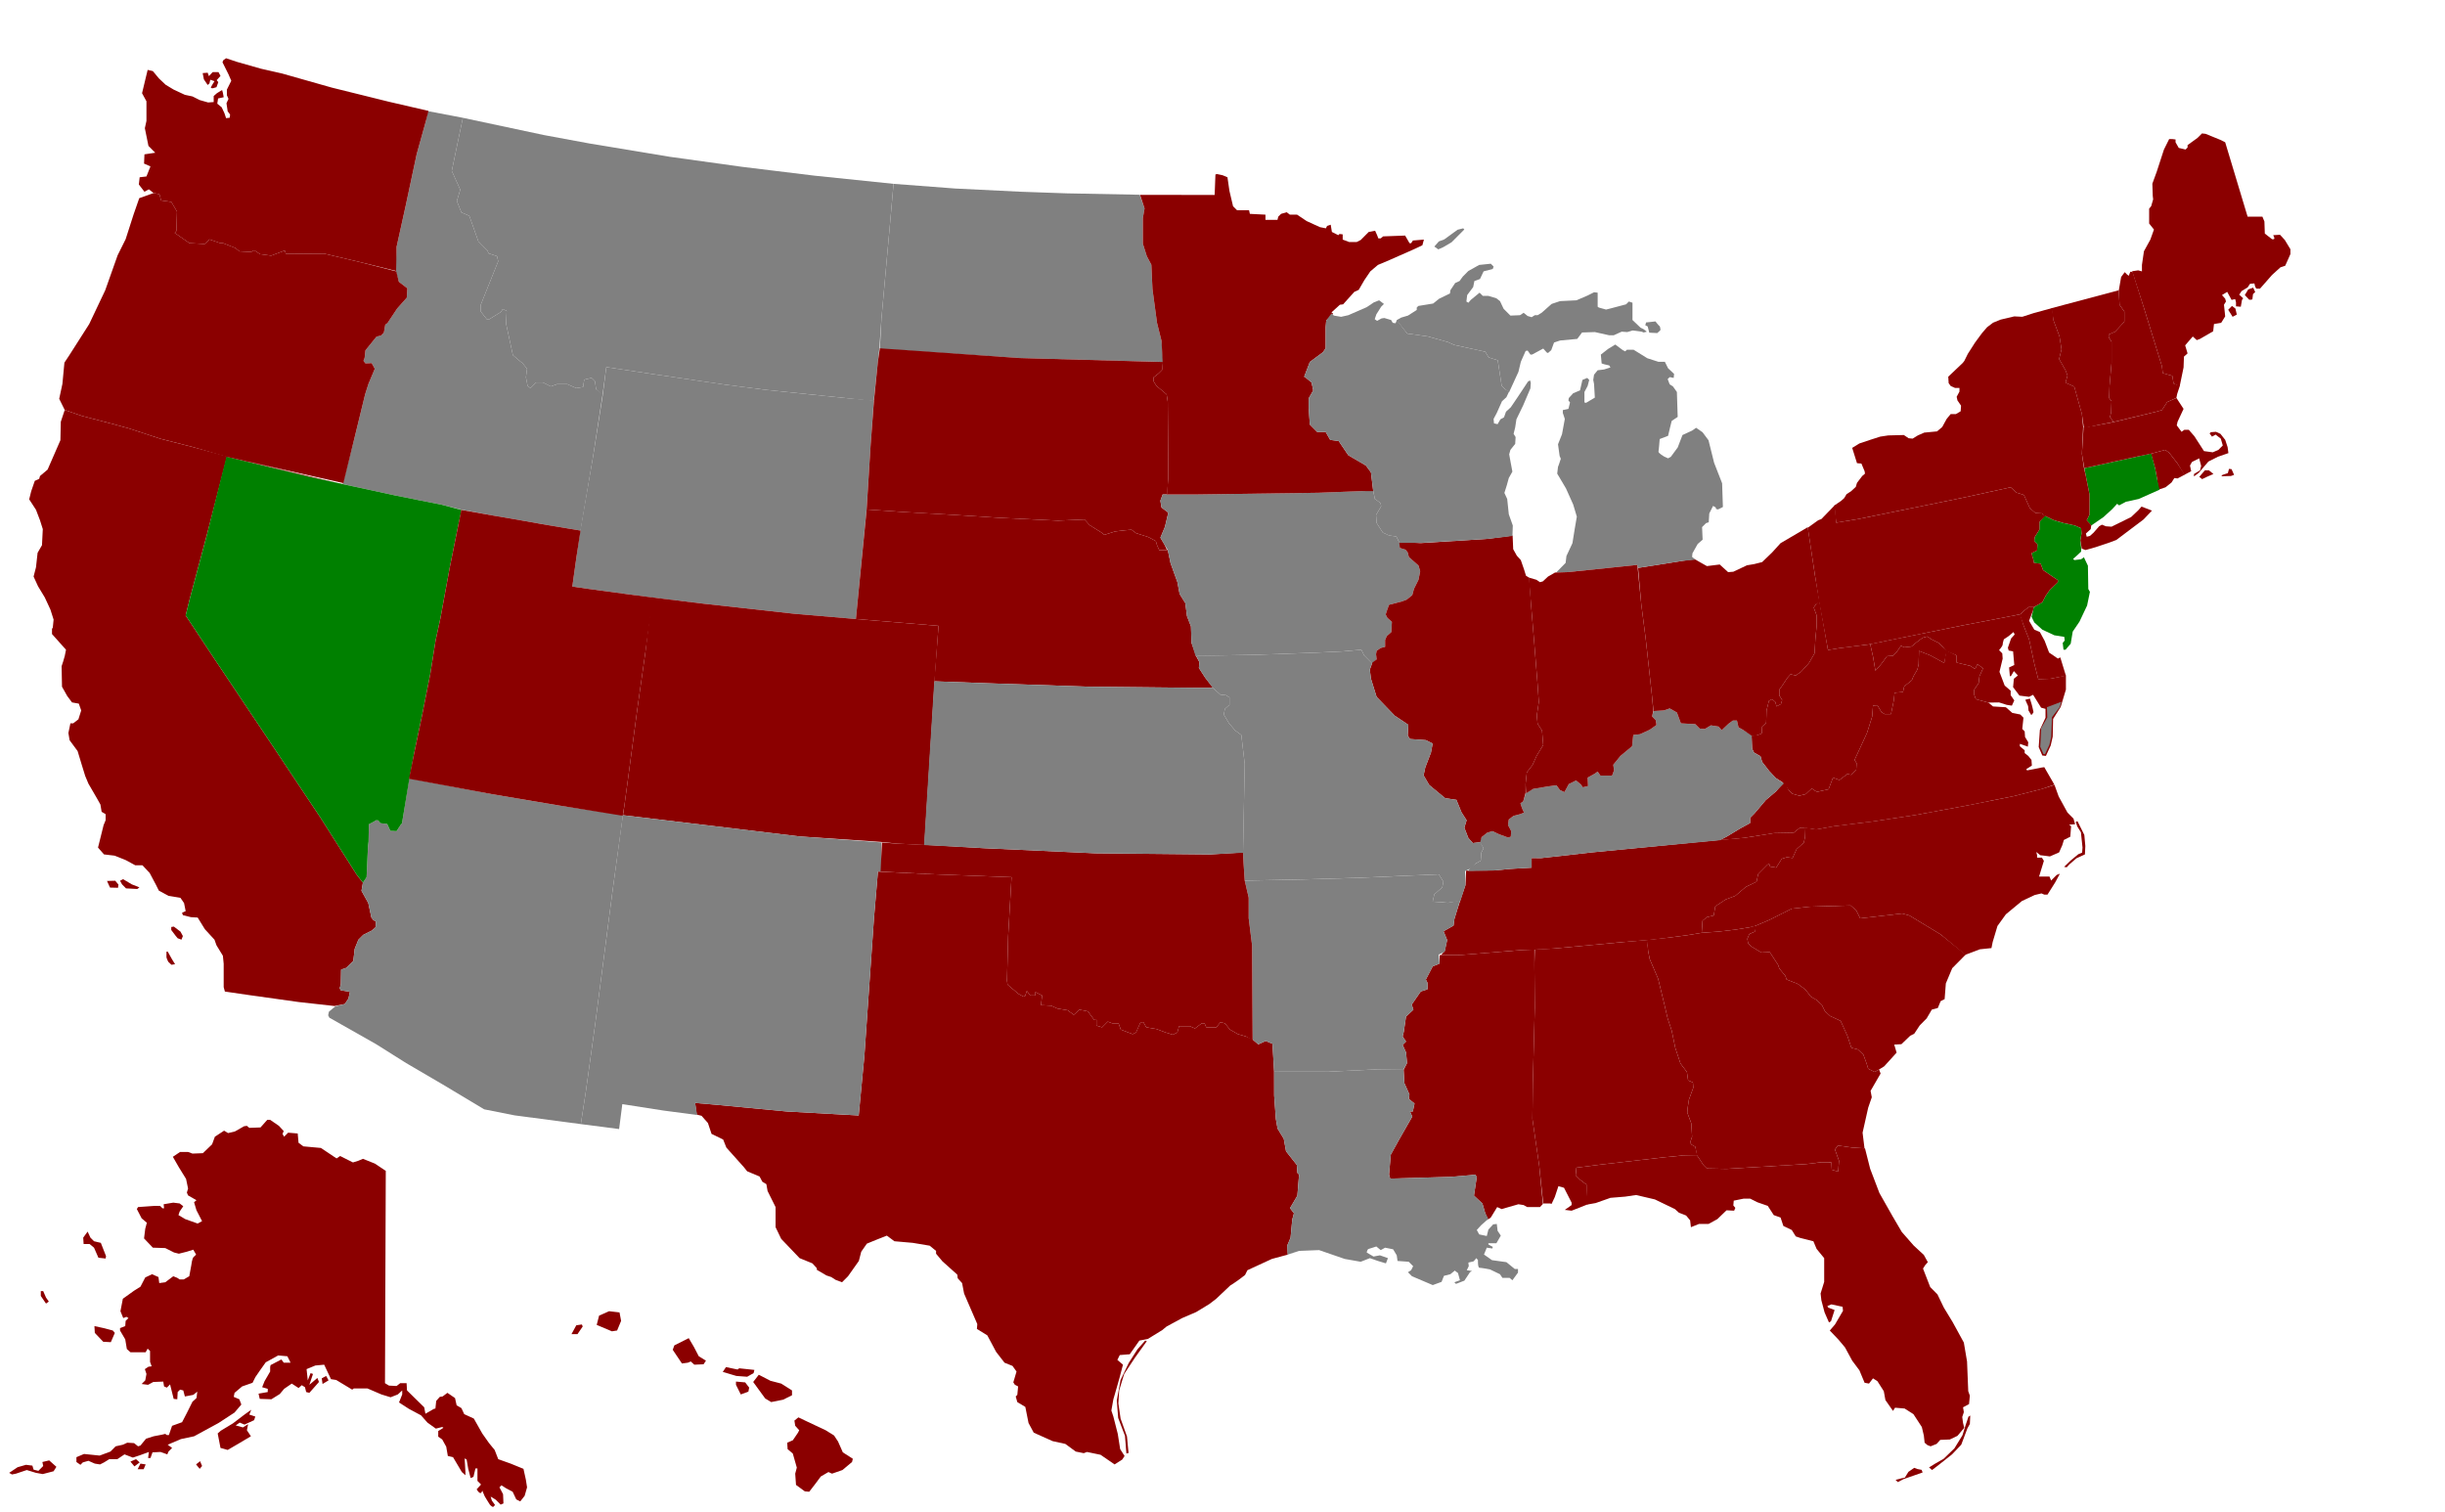 <?xml version="1.0" encoding="utf-8"?>
<!-- Generator: Adobe Illustrator 16.0.0, SVG Export Plug-In . SVG Version: 6.00 Build 0)  -->
<!DOCTYPE svg PUBLIC "-//W3C//DTD SVG 1.1//EN" "http://www.w3.org/Graphics/SVG/1.1/DTD/svg11.dtd">
<svg version="1.1"
	 id="svg2275" inkscape:version="0.48.0 r9654" sodipodi:docname="Map_of_USA_with_state_names.svg" xmlns:dc="http://purl.org/dc/elements/1.1/" xmlns:svg="http://www.w3.org/2000/svg" xmlns:inkscape="http://www.inkscape.org/namespaces/inkscape" xmlns:cc="http://creativecommons.org/ns#" xmlns:sodipodi="http://sodipodi.sourceforge.net/DTD/sodipodi-0.dtd" xmlns:rdf="http://www.w3.org/1999/02/22-rdf-syntax-ns#"
	 xmlns="http://www.w3.org/2000/svg" xmlns:xlink="http://www.w3.org/1999/xlink" x="0px" y="0px" width="958.689px"
	 height="592.79px" viewBox="0 0 958.689 592.79" enable-background="new 0 0 958.689 592.79" xml:space="preserve">
<style>
.state
{
	position: relative;
	pointer-events: all;
  -webkit-transition: all .1s ease-in-out;
     -moz-transition: all .1s ease-in-out;
       -o-transition: all .1s ease-in-out;
          transition: all .1s ease-in-out;
}

.state.rating-one
{
	fill: gray;
}

.state.rating-two
{
	fill: darkred;
}

.state.rating-three
{
	fill: green;
}

.state:hover
{
	fill: #ffd91f !important;
}
</style>
<path class="state rating-two" id="HI" d="M224.081,523.11l1.883-3.469l2.197-0.316l0.314,0.789l-2.04,2.996H224.081z M233.967,519.483
	l5.963,2.523l2.04-0.316l1.569-3.783l-0.628-3.311l-4.08-0.475l-3.923,1.734L233.967,519.483L233.967,519.483z M263.783,529.258
	l3.609,5.361l2.354-0.316l1.098-0.473l1.413,1.262l3.609-0.158l0.941-1.418l-2.825-1.734l-1.883-3.627l-2.04-3.469l-5.649,2.838
	L263.783,529.258L263.783,529.258z M283.399,537.93l1.255-1.893l4.551,0.947l0.627-0.477l5.963,0.631l-0.314,1.264l-2.511,1.42
	l-4.237-0.316L283.399,537.93z M288.578,542.975l1.883,3.785l2.981-1.105l0.314-1.576l-1.569-2.049l-3.609-0.316V542.975
	L288.578,542.975z M295.326,541.872l2.197-2.838l4.551,2.365l4.236,1.104l4.237,2.68v1.895l-3.453,1.732l-4.708,0.945l-2.354-1.418
	L295.326,541.872L295.326,541.872z M311.489,557.008l1.568-1.262l3.296,1.576l7.376,3.469l3.296,2.051l1.567,2.363l1.884,4.258
	l3.924,2.523l-0.313,1.26l-3.767,3.154l-4.08,1.418l-1.412-0.631l-2.981,1.732l-2.354,3.154l-2.196,2.838l-1.727-0.158l-3.452-2.52
	l-0.314-4.416l0.628-2.365l-1.568-5.52l-2.04-1.732l-0.157-2.521l2.197-0.947l2.04-2.996l0.471-0.945l-1.569-1.734L311.489,557.008
	L311.489,557.008z"/>
<path class="state rating-two" id="AK" d="M151.266,459.096l-0.313,83.248l1.569,0.947l2.982,0.156l1.412-1.105h2.511l0.157,2.838l6.748,6.623
	l0.471,2.521l3.295-1.891l0.628-0.158l0.313-2.996l1.413-1.576l1.098-0.158l1.883-1.418l2.982,2.049l0.627,2.838l1.883,1.105
	l1.098,2.365l3.767,1.732l3.295,5.834l2.667,3.783l2.197,2.682l1.412,3.625l4.865,1.734l5.022,2.051l0.941,4.256l0.471,2.996
	l-0.941,3.312l-1.726,2.207l-1.569-0.787l-1.413-2.996l-2.667-1.42l-1.727-1.105l-0.784,0.789l1.412,2.682l0.157,3.627l-1.098,0.473
	l-1.883-1.893l-2.04-1.262l0.471,1.576l1.255,1.734l-0.785,0.787c0,0-0.785-0.314-1.255-0.945c-0.47-0.631-2.04-3.311-2.04-3.311
	l-0.941-2.207c0,0-0.314,1.262-0.941,0.945c-0.628-0.314-1.256-1.418-1.256-1.418l1.727-1.893l-1.413-1.42v-4.889h-0.785
	l-0.785,3.312l-1.098,0.473l-0.942-3.625l-0.627-3.627l-0.785-0.473l0.314,5.518v1.104l-1.413-1.262l-3.453-5.832l-2.04-0.475
	l-0.627-3.625l-1.569-2.838l-1.569-1.104v-2.209l2.04-1.262l-0.471-0.314l-2.511,0.631l-3.295-2.365l-2.511-2.838l-4.708-2.521
	l-3.923-2.523l1.255-3.152v-1.578l-1.726,1.578l-2.825,1.105l-3.609-1.105l-5.492-2.363h-5.336l-0.627,0.473l-6.277-3.785
	l-2.04-0.314l-2.667-5.676l-3.453,0.314l-3.452,1.42l0.471,4.414l1.099-2.838l0.941,0.314l-1.413,4.256l3.139-2.68l0.628,1.576
	l-3.767,4.258l-1.255-0.314l-0.471-1.895l-1.255-0.787l-1.255,1.105l-2.667-1.734l-2.982,2.049l-1.726,2.051l-3.295,2.049
	l-4.551-0.158l-0.471-2.049l3.609-0.631v-1.262l-2.197-0.631l0.941-2.363l2.197-3.785v-1.734l0.157-0.787l4.237-2.209l0.942,1.262
	h2.667l-1.255-2.52l-3.609-0.316l-4.865,2.682l-2.354,3.311l-1.726,2.521l-1.098,2.207l-4.081,1.42l-2.981,2.523l-0.314,1.576
	l2.197,0.945l0.785,2.051l-2.668,3.152l-6.277,4.1l-7.533,4.1l-2.04,1.104l-5.179,1.104l-5.179,2.207l1.727,1.264l-1.413,1.418
	l-0.471,1.104l-2.668-0.947l-3.138,0.158l-0.785,2.207h-0.942l0.314-2.365l-3.452,1.264l-2.825,0.943l-3.295-1.26l-2.825,1.893
	H42.83l-2.04,1.262l-1.569,0.789l-2.04-0.316l-2.511-1.104l-2.197,0.631l-0.941,0.945l-1.569-1.105v-1.891l2.982-1.262l6.12,0.631
	l4.237-1.578l2.04-2.049l2.825-0.631l1.726-0.789l2.668,0.158l1.569,1.262l0.941-0.314l2.197-2.682l2.982-0.945l3.295-0.631
	l1.255-0.314l0.628,0.475h0.785l1.255-3.627l3.923-1.42l1.883-3.627l2.197-4.414l1.569-1.42l0.314-2.521l-1.569,1.262l-3.295,0.631
	l-0.627-2.365l-1.256-0.314l-0.941,0.945l-0.157,2.838l-1.413-0.158l-1.412-5.676l-1.255,1.262l-1.099-0.473l-0.314-1.893
	l-3.923,0.158l-2.041,1.104l-2.511-0.314l1.413-1.42l0.471-2.521l-0.628-1.893l1.413-0.945l1.255-0.158l-0.628-1.732v-4.258
	l-0.941-0.945l-0.785,1.418h-5.963l-1.412-1.26l-0.628-3.785l-2.04-3.469v-0.945l2.04-0.789l0.157-2.049l1.099-1.105l-0.785-0.473
	l-1.256,0.473l-1.098-2.682l0.941-4.887l4.394-3.152l2.511-1.578l1.883-3.625l2.667-1.262l2.511,1.104l0.313,2.365l2.354-0.314
	l3.139-2.365l1.569,0.631l0.941,0.631h1.569l2.197-1.262L75,496.149c0,0,0.314-2.838,0.942-3.311
	c0.627-0.475,0.941-0.947,0.941-0.947L75.784,490l-2.511,0.787l-3.139,0.789l-1.883-0.473l-3.453-1.734l-4.865-0.158l-3.452-3.627
	l0.471-3.783l0.627-2.365l-2.04-1.734l-1.883-3.627l0.471-0.787l6.591-0.473h2.04l0.941,0.945h0.628l-0.157-1.576l3.766-0.631
	l2.511,0.314l1.412,1.104l-1.412,2.051l-0.471,1.418l2.667,1.578l4.865,1.732l1.727-0.945l-2.197-4.256l-0.941-3.154l0.941-0.789
	l-3.295-1.891l-0.471-1.104l0.471-1.578l-0.785-3.783l-2.825-4.572l-2.354-4.1l2.825-1.895h3.139l1.726,0.633l4.081-0.156
	l3.609-3.469l1.099-2.996l3.609-2.365l1.569,0.945l2.667-0.631l3.609-2.051l1.099-0.156l0.941,0.787l4.394-0.156l2.668-2.996h1.098
	l3.453,2.365l1.883,2.051l-0.471,1.104l0.627,1.104l1.569-1.576l3.766,0.314l0.314,3.627l1.883,1.418l6.905,0.631l6.12,4.1
	l1.412-0.945l5.022,2.521l2.04-0.631l1.883-0.787l4.708,1.891l4.237,2.84v-0.002H151.266z M39.534,487.319l2.04,5.203l-0.157,0.945
	l-2.824-0.314l-1.727-3.941l-1.726-1.42h-2.354l-0.157-2.52l1.726-2.365l1.099,2.365l1.412,1.418L39.534,487.319z M37.023,519.956
	l3.609,0.789l3.609,0.945l0.785,0.947l-1.569,3.625l-2.981-0.156l-3.295-3.469L37.023,519.956z M16.937,506.239l1.099,2.523
	l1.099,1.576l-1.099,0.789l-2.04-2.996v-1.893H16.937L16.937,506.239z M3.598,577.504l3.295-2.207l3.295-0.947l2.511,0.316
	l0.471,1.576l1.883,0.473l1.883-1.891l-0.314-1.578l2.668-0.631l2.825,2.521l-1.099,1.734l-4.237,1.105l-2.668-0.475l-3.609-1.104
	l-4.237,1.418l-1.569,0.316L3.598,577.504z M51.146,573.09l1.569,1.891l2.04-1.576l-1.412-1.262L51.146,573.09z M53.971,576.084
	l1.099-2.207l2.04,0.316l-0.785,1.891H53.971z M76.883,574.194l1.412,1.734l0.942-1.104l-0.785-1.895L76.883,574.194z
	 M85.357,562.053l1.099,5.676l2.825,0.789l4.864-2.838l4.237-2.523l-1.569-2.365l0.471-2.365l-2.04,1.264l-2.825-0.789l1.569-1.105
	l1.883,0.789l3.766-1.734l0.471-1.42l-2.354-0.785l0.785-1.895l-2.667,1.895l-4.551,3.469l-4.708,2.838L85.357,562.053z
	 M126.472,542.661l2.354-1.42l-0.941-1.734l-1.726,0.947L126.472,542.661z"/>
<path class="state rating-two" id="FL" d="M731.268,450.268l2.027,8l3.62,9.502l5.179,9.145l3.609,6.148l4.708,5.361l3.923,3.625l1.569,2.838
	l-1.1,1.262l-0.784,1.262l2.824,7.252l2.825,2.838l2.511,5.203l3.452,5.676l4.396,8.041l1.255,7.412l0.471,11.666l0.628,1.734
	l-0.313,3.311l-2.354,1.262l0.314,1.895l-0.628,1.893l0.312,2.363l0.471,1.893L767.516,563l-2.98,1.418l-3.767,0.158l-1.413,1.576
	l-2.354,0.943l-1.256-0.473l-1.098-0.945l-0.314-2.838l-0.784-3.311l-3.296-5.047l-3.452-2.207l-3.767-0.314l-0.784,1.262
	l-2.981-4.258l-0.628-3.469l-2.511-3.941l-1.727-1.104l-1.569,2.049l-1.726-0.312l-2.04-4.891l-2.825-3.783l-2.824-5.201
	l-2.511-2.996l-3.453-3.625l2.04-2.365l3.139-5.361l-0.156-1.576l-4.395-0.945l-1.569,0.631l0.314,0.629l2.511,0.947l-1.412,4.414
	l-0.785,0.473l-1.727-3.939l-1.255-4.73l-0.313-2.68l1.412-4.572v-9.303l-2.98-3.625l-1.256-2.996l-5.021-1.262l-1.884-0.633
	l-1.568-2.52l-3.296-1.578l-1.099-3.311l-2.668-0.945l-2.354-3.627l-4.08-1.418l-2.824-1.42h-2.512l-3.923,0.789l-0.157,1.891
	l0.785,0.947l-0.471,1.104l-2.981-0.158l-3.608,3.469l-3.452,1.893h-3.768l-3.139,1.26l-0.313-2.68l-1.568-1.893l-2.825-1.104
	l-1.569-1.418l-7.846-3.785l-7.376-1.734l-4.237,0.631l-5.806,0.475l-5.807,2.049l-3.377,0.6l-0.231-7.854l-2.511-1.891
	l-1.728-1.734l0.314-2.996l9.887-1.262l24.794-2.838l6.591-0.631l5.964-0.156l2.512,3.783l1.412,1.418l7.688,0.158l10.503-0.631
	l20.883-1.262l5.286-0.656l4.442,0.027l0.157,2.838l2.511,0.787l0.313-4.256l-1.568-4.416l1.098-1.576l5.649,0.789L731.268,450.268
	L731.268,450.268z M743.273,580.264l2.354-0.631l1.256-0.236l1.412-2.287l2.275-1.576l1.256,0.473l1.646,0.316l0.394,1.023
	l-3.374,1.184l-4.08,1.418l-2.275,1.184L743.273,580.264z M756.377,575.375l1.177,1.025l2.668-2.051l5.18-4.1l3.608-3.785
	l2.434-6.463l0.94-1.656l0.156-3.311l-0.706,0.473l-0.941,2.762l-1.411,4.49l-3.14,5.125l-4.236,4.102l-3.295,1.891L756.377,575.375
	z"/>
<path class="state rating-two" id="SC" d="M736.759,419.366l-1.726,0.945l-2.512-1.26L731.895,417l-1.255-3.469l-2.196-2.049l-2.512-0.633
	l-1.568-4.729l-2.668-5.834l-4.08-1.891l-2.04-1.895l-1.255-2.522l-2.04-1.892l-2.197-1.262l-2.197-2.838l-2.98-2.207l-4.395-1.734
	l-0.471-1.42l-2.354-2.838l-0.471-1.418l-3.295-5.045l-3.296,0.156l-3.923-2.365l-1.256-1.261l-0.313-1.733l0.784-1.893l2.197-0.945
	l-0.313-2.051l5.963-2.521l8.788-4.416l7.062-0.787l16.007-0.475l2.196,1.893l1.568,3.154l4.237-0.475l12.24-1.418l2.823,0.788
	l12.24,7.409l9.812,7.922l-5.264,5.324l-2.511,5.99l-0.471,6.148l-1.569,0.788l-1.099,2.681l-2.354,0.631l-2.04,3.469l-2.668,2.682
	l-2.195,3.311l-1.569,0.787l-3.453,3.312l-2.824,0.156l0.941,3.154l-4.864,5.359L736.759,419.366L736.759,419.366z"/>
<path class="state rating-two" id="GA" d="M667.241,365.76l-4.708,0.787l-8.16,1.104l-8.317,0.867v2.129l0.157,2.051l0.628,3.311l3.295,7.726
	l2.354,9.618l1.412,5.99l1.568,4.73l1.412,6.779l2.04,6.148l2.511,3.311l0.472,3.312l1.884,0.787l0.156,2.051l-1.727,4.729
	l-0.472,3.154l-0.156,1.893l1.569,4.256l0.312,5.203l-0.784,2.365l0.628,0.789l1.412,0.787l0.627,3.311l2.513,3.785l1.412,1.418
	l7.688,0.158l10.503-0.631l20.882-1.262l5.287-0.656l4.442,0.025l0.157,2.84l2.511,0.787l0.312-4.256l-1.567-4.416l1.098-1.576
	l5.649,0.789l4.832,0.309l-0.753-6.143l2.196-9.775l1.412-4.1l-0.471-2.521l3.923-6.779l-0.581-1.578l-1.771,0.945l-2.512-1.26
	L731.895,417l-1.255-3.469l-2.196-2.049l-2.512-0.633l-1.568-4.729l-2.668-5.834l-4.08-1.891l-2.04-1.895l-1.255-2.522l-2.04-1.892
	l-2.197-1.262l-2.197-2.838l-2.98-2.208l-4.395-1.733l-0.471-1.42l-2.354-2.838l-0.471-1.418l-3.295-5.047l-3.296,0.158
	l-3.923-2.365l-1.256-1.262l-0.313-1.732l0.784-1.893l2.197-0.947l-0.157-2.227l-1.726,0.492l-5.649,0.947l-6.748,0.787
	L667.241,365.76L667.241,365.76z"/>
<path class="state rating-two" id="AL" d="M605.097,471.87l-1.566-14.822l-2.668-18.289l0.155-13.717l0.785-30.271l-0.157-16.239l0.16-6.261
	l7.529-0.36l26.991-2.523l9.873-0.867l-0.145,2.129l0.157,2.051l0.628,3.311l3.295,7.726l2.354,9.618l1.411,5.99l1.569,4.73
	l1.412,6.779l2.04,6.148l2.511,3.311l0.472,3.312l1.884,0.787l0.155,2.051l-1.726,4.729l-0.471,3.154l-0.157,1.893l1.569,4.256
	l0.312,5.203l-0.784,2.365l0.628,0.789l1.412,0.787l0.784,3.469h-6.12l-6.591,0.631l-24.794,2.838l-9.887,1.262l-0.313,2.996
	l1.727,1.734l2.511,1.891l0.563,7.74l-6.371,2.51l-2.668-0.314l2.668-1.893v-0.947l-2.981-5.834l-2.196-0.631l-1.412,4.258
	l-1.256,2.682l-0.628-0.156h-2.666V471.87z"/>
<path class="state rating-two" id="NC" d="M805.559,307.729l1.66,4.582l3.452,6.307l2.354,2.365l0.628,2.207l-2.354,0.158l0.784,0.631
	l-0.313,4.1l-2.511,1.262l-0.628,2.05l-1.256,2.838l-3.609,1.575l-2.354-0.312l-1.412-0.16l-1.569-1.262l0.313,1.262v0.945h1.884
	l0.784,1.262l-1.883,6.148h4.08l0.627,1.578l2.196-2.208l1.257-0.474l-1.884,3.469l-2.981,4.73h-1.255l-1.1-0.474l-2.668,0.631
	l-5.021,2.364l-6.277,5.203l-3.295,4.572l-1.884,6.307l-0.471,2.363l-4.552,0.475l-5.722,2.166l-9.655-8l-12.241-7.41l-2.823-0.788
	l-12.24,1.418l-4.237,0.474l-1.568-3.152l-2.196-1.893l-16.007,0.473l-7.062,0.789l-8.788,4.414l-5.963,2.522l-1.568,0.315
	l-5.649,0.945l-6.748,0.787l-6.591,0.475l0.312-4.729l1.728-1.421l2.668-0.63l0.627-3.626l4.08-2.681l3.767-1.42l4.08-3.469
	l4.237-2.05l0.628-2.995l3.766-3.785l0.628-0.156c0,0,0,1.104,0.785,1.104c0.784,0,1.883,0.313,1.883,0.313l2.197-3.469l2.039-0.631
	l2.197,0.316l1.569-3.469l2.824-2.523l0.472-2.049v-3.863l4.394,0.709l6.927-1.261l15.357-1.892l16.634-2.523l19.999-3.68
	l18.605-3.73l11.142-2.838L805.559,307.729L805.559,307.729z M809.34,339.901l2.511-2.443l3.062-2.521l1.49-0.63l0.156-1.972
	l-0.628-5.992l-1.412-2.285l-0.628-1.812l0.706-0.236l2.668,5.361l0.394,4.336l-0.157,3.311l-3.295,1.498l-2.747,2.365l-1.098,1.182
	L809.34,339.901z"/>
<path class="state rating-two" id="TN" d="M674.46,329.338l-50.374,4.889l-15.298,1.732l-4.485,0.502l-3.756-0.027v3.783l-8.16,0.473
	l-6.748,0.631l-10.771,0.053l-0.257,5.69l-2.076,6.12l-0.966,2.941l-1.31,4.272l-0.313,2.522l-3.923,2.207l1.412,3.47l-0.941,4.256
	l-1.491,1.655l7.925-0.078l23.383-1.893l5.18-0.158l7.846-0.473l26.991-2.523l9.873-0.786l8.174-0.946l8.16-1.105l4.708-0.787
	l0.312-4.729l1.728-1.42l2.668-0.631l0.627-3.626l4.08-2.681l3.767-1.42l4.08-3.469l4.237-2.049l0.628-2.996l3.766-3.785
	l0.628-0.156c0,0,0,1.105,0.785,1.105c0.784,0,1.883,0.312,1.883,0.312l2.197-3.469l2.039-0.631l2.197,0.316l1.569-3.469
	l2.824-2.523l0.472-2.049l0.171-3.836l-2.211,0.051l-2.354,1.893l-7.688,0.158l-11.645,1.854L674.46,329.338z"/>
<path class="state rating-two" id="RI" d="M846.293,192.013l-0.469-4.101l-0.784-4.257l-1.647-5.755l5.57-1.498l1.569,1.104l3.296,4.257
	l2.823,4.337l-2.825,1.498l-1.256-0.157l-1.1,1.734l-2.354,1.892L846.293,192.013z"/>
<path class="state rating-three" id="CT" d="M846.764,192.013l-0.938-4.101l-0.784-4.257l-1.569-5.834l-5.021,1.104l-21.187,4.651l0.628,3.232
	l1.412,7.095v7.883l-1.099,2.208l1.779,2.057l4.81-3.317l3.452-3.153l1.884-2.049l0.784,0.63l2.668-1.419l5.021-1.104
	L846.764,192.013z"/>
<path class="state rating-two" id="MA" d="M871.441,186.188l2.107-0.669l0.444-1.672l0.998,0.111l0.999,2.229l-1.222,0.446l-3.771,0.111
	L871.441,186.188L871.441,186.188z M862.343,186.968l2.22-2.563h1.554l1.774,1.449l-2.33,1.003l-2.107,1.004L862.343,186.968z
	 M828.562,165.523l16.947-4.1l2.196-0.63l2.041-3.153l3.627-1.622l2.805,4.304l-2.354,5.045l-0.314,1.419l1.884,2.522l1.099-0.788
	h1.727l2.197,2.522l3.766,5.833l3.452,0.473l2.197-0.946l1.727-1.734l-0.784-2.68l-2.04-1.577l-1.412,0.789l-0.941-1.261
	l0.471-0.473l2.041-0.158l1.727,0.788l1.883,2.365l0.941,2.838l0.313,2.365l-4.08,1.419l-3.767,1.892l-3.768,4.415l-1.883,1.419
	v-0.946l2.354-1.419l0.471-1.734l-0.784-2.995l-2.824,1.419l-0.784,1.419l0.471,2.207l-2.667,1.418l-2.666-4.416l-3.296-4.257
	l-1.569-1.104l-5.57,1.498l-4.942,1.024l-21.187,4.651l-0.94-5.597l0.628-10.327l5.021-0.867L828.562,165.523"/>
<path class="state rating-two" id="ME" d="M893.999,92.053l1.883,2.049l2.197,3.626v1.892l-2.04,4.573l-1.883,0.63l-3.296,2.996l-4.708,5.36
	c0,0-0.628,0-1.256,0c-0.627,0-0.941-2.05-0.941-2.05l-1.727,0.158l-0.94,1.419l-2.354,1.419l-0.94,1.419l1.569,1.419l-0.472,0.63
	l-0.471,2.68l-1.883-0.157v-1.577l-0.314-1.261l-1.412,0.315l-1.727-3.153l-2.04,1.261l1.256,1.419l0.312,1.104l-0.783,1.261
	l0.312,2.996l0.157,1.577l-1.569,2.522l-2.824,0.473l-0.313,2.838l-5.179,2.996l-1.256,0.473l-1.568-1.419l-2.981,3.469l0.941,3.153
	l-1.413,1.261l-0.156,4.257l-1.531,7.433l-2.39-1.127l-0.472-2.996l-3.766-1.104l-0.314-2.68l-7.062-22.862l-4.626-14.409
	l2.37-0.337l1.471,0.4v-2.522l0.783-5.361l2.512-4.572l1.412-3.941l-1.884-2.365v-5.833l0.785-0.946l0.784-2.681l-0.156-1.419
	l-0.156-4.729l1.727-4.73l2.824-8.671l2.039-4.099h1.256l1.256,0.157v1.104l1.256,2.207l2.667,0.631l0.785-0.789v-0.946l3.923-2.838
	l1.727-1.734l1.412,0.158l5.807,2.365l1.884,0.946l8.788,29.168h5.806l0.785,1.892l0.157,4.73l2.823,2.208h0.784l0.157-0.473
	l-0.471-1.104L893.999,92.053z M873.68,121.455l1.491-1.498l1.334,1.025l0.549,2.365l-1.646,0.867L873.68,121.455L873.68,121.455z
	 M880.192,115.7l1.727,1.812c0,0,1.255,0.079,1.255-0.236s0.235-1.971,0.235-1.971l0.862-0.789l-0.783-1.734l-1.962,0.71
	L880.192,115.7z"/>
<path class="state rating-two" id="NH" d="M853.376,155.98l0.293-1.492l1.058-3.21l-2.468-0.891l-0.472-2.996l-3.766-1.104l-0.314-2.68
	l-7.062-22.862l-4.466-14.184l-0.871-0.005l-0.628,1.577l-0.628-0.473l-0.94-0.946l-1.412,1.892l-0.93,5.35l0.304,5.527l1.883,2.68
	v3.942l-3.609,3.941l-2.511,1.104v1.104l1.099,1.734v8.355l-0.783,8.987l-0.157,4.73l0.94,1.261l-0.156,4.415l-0.472,1.734
	l1.413,1.971l16.791-4.021l2.196-0.63l2.041-3.153L853.376,155.98L853.376,155.98z"/>
<path class="state rating-two" id="VT" d="M817.106,167.889l-0.784-5.519l-2.981-10.721l-0.628-0.315l-2.824-1.261l0.784-2.838l-0.784-2.05
	l-2.512-4.415l0.942-3.784l-0.785-5.045l-2.354-6.307l-0.781-4.801l26.359-7.023l0.314,5.675l1.883,2.68v3.942l-3.608,3.942
	l-2.512,1.104v1.104l1.099,1.734v8.356l-0.783,8.987l-0.157,4.73l0.94,1.261l-0.156,4.415l-0.472,1.734l1.413,1.971l-6.748,1.34
	L817.106,167.889z"/>
<path class="state rating-two" id="NY" d="M801.729,202.26l-1.1-0.946l-2.51-0.158l-2.197-1.892l-2.354-5.203l-2.916-0.908l-2.264-2.088
	l-18.046,3.941L728.6,203.52l-8.631,1.419l-0.717-6.751l2.599-1.761l1.256-1.104l0.94-1.576l1.728-1.104l1.883-1.734l0.471-1.577
	l2.041-2.68l1.098-0.946l-0.155-0.946l-1.256-2.996l-1.728-0.158l-1.883-5.991l2.825-1.734l4.235-1.419l3.925-1.261l3.139-0.473
	l6.12-0.158l1.883,1.261l1.569,0.158l2.04-1.262l2.511-1.104l5.021-0.473l2.04-1.734l1.728-3.153l1.568-1.893h2.04l1.883-1.104
	l0.157-2.207l-1.413-2.05l-0.312-1.419l1.099-2.05v-1.419h-1.727l-1.727-0.788l-0.785-1.104l-0.156-2.522l5.649-5.361l0.627-0.788
	l1.412-2.838l2.825-4.415l2.668-3.626l2.04-2.365l2.344-1.78l2.991-1.215l5.336-1.261l3.14,0.158l4.394-1.419l7.344-2.02
	l0.505,4.856l2.354,6.307l0.784,5.045l-0.941,3.784l2.511,4.415l0.785,2.05l-0.785,2.838l2.825,1.261l0.628,0.315l2.981,10.721
	l0.471,5.045l-0.471,10.563l0.784,5.361l0.784,3.469l1.412,7.095v7.883l-1.099,2.208l1.785,1.943l-0.219,1.526l-1.883,1.734
	l0.313,1.261l1.256-0.315l1.412-1.261l2.197-2.523l1.098-0.63l1.568,0.63l2.197,0.158l7.689-3.784l2.825-2.68l1.255-1.419
	l4.08,1.577l-3.297,3.469l-3.766,2.838l-6.905,5.203l-2.511,0.946l-5.648,1.892l-3.924,1.104l-1.471-0.52l-0.566-3.266l0.471-2.68
	l-0.157-2.049l-2.511-1.104l-4.395-0.946l-3.767-1.104L801.729,202.26z"/>
<path class="state rating-three" id="NJ" d="M801.729,202.26l-2.04,2.365v2.996l-1.884,2.996l-0.156,1.577l1.256,1.262l-0.157,2.365
	l-2.197,1.104l0.785,2.68l0.157,1.104l2.667,0.315l0.941,2.523l3.452,2.365l2.354,1.577v0.788l-3.14,2.996l-1.567,2.208l-1.413,2.68
	l-2.196,1.261l-1.178,0.709l-0.235,1.183l-0.591,2.542l1.062,2.188l3.138,2.838l4.708,2.208l3.923,0.63l0.157,1.419l-0.784,0.946
	l0.313,2.68h0.784l2.039-2.365l0.785-4.73l2.668-3.942l2.981-6.307l1.099-5.36l-0.628-1.104l-0.157-9.145l-1.568-3.311l-1.1,0.789
	l-2.667,0.315l-0.471-0.473l1.099-0.946l2.039-1.892l0.062-1.067l-0.373-3.349l0.471-2.68l-0.157-2.049l-2.511-1.104l-4.394-0.946
	l-3.768-1.104L801.729,202.26L801.729,202.26z"/>
<path class="state rating-two" id="PA" d="M797.491,238.05l1.099-0.631l2.196-1.261l1.413-2.68l1.567-2.208l3.14-2.996v-0.788l-2.354-1.577
	l-3.452-2.365l-0.941-2.522l-2.667-0.315l-0.157-1.104l-0.785-2.68l2.197-1.104l0.157-2.365l-1.256-1.262l0.156-1.576l1.884-2.996
	v-2.996l2.274-2.365l-1.334-0.946l-2.51-0.157l-2.197-1.894l-2.354-5.203l-2.916-0.908l-2.264-2.088l-18.046,3.941l-41.743,8.514
	l-8.631,1.419l-0.479-6.909l-5.327,5.491l-1.256,0.473l-4.079,2.935l2.826,18.665l1.638,10.485l3.467,18.786l4.495-0.733
	l11.594-1.465l36.816-7.476l14.439-2.753l8.059-1.582l1.251-1.229l2.04-1.577L797.491,238.05L797.491,238.05z"/>
<path class="state rating-two" id="DE" d="M796.391,241.362l0.786-2.051l0.235-1.261h-1.961l-2.04,1.577l-1.413,1.419l1.413,4.099l2.196,5.519
	l2.039,9.46l1.569,6.149l4.865-0.158l5.962-1.182l-2.198-7.174l-0.94,0.473l-3.452-2.365l-1.728-4.572l-1.883-3.469l-2.197-0.946
	l-2.04-3.468L796.391,241.362z"/>
<path class="state rating-two" id="MD" d="M810.043,264.854l-5.961,1.26l-4.865,0.158l-1.568-6.149l-2.04-9.46l-2.196-5.519l-1.251-4.29
	l-8.058,1.583l-14.44,2.753l-36.354,7.364l1.099,4.888l0.941,5.519l0.312-0.315l2.04-2.365l2.197-2.996l2.354-0.157l1.412-1.419
	l1.728-2.523l1.256,0.63l2.823-0.315l2.512-2.05l1.947-1.417l1.791-0.473l1.598,1.102l2.823,1.419l1.885,1.734l1.177,1.498
	l4.001,1.655v2.838l5.336,1.261l1.883,1.261l0.941-1.892l2.196,1.577l-1.411,3.153l-0.314,2.68l-1.726,2.523v2.05l0.628,1.734
	l4.915,1.322l4.185-0.06l2.982,0.946l2.039,0.314l0.941-2.049l-1.412-2.05v-1.734l-2.354-2.049l-2.04-5.361l1.256-5.203
	l-0.157-2.049l-1.256-1.262c0,0,1.413-1.576,1.413-2.207s0.471-2.05,0.471-2.05l1.883-1.261l1.884-1.577l0.472,0.946l-1.413,1.577
	l-1.255,3.626l0.312,1.104l1.728,0.315l0.471,5.361l-2.04,0.946l0.313,3.469l0.471-0.158l1.099-1.892l1.569,1.734l-1.569,1.261
	l-0.312,3.311l2.511,3.312l3.766,0.473l1.569-0.789l3.139,5.045l1.728,0.473v3.469l-2.197,4.729l-0.471,6.78l1.412,3.311
	l1.413,0.158l1.883-4.099l0.784-3.469l0.156-6.938l2.981-4.73l2.04-6.78v-5.515H810.043z M794.118,274.391l1.099,2.444l0.156,1.734
	l1.099,1.813c0,0,0.863-0.867,0.863-1.182c0-0.315-0.706-2.996-0.706-2.996l-0.706-2.286L794.118,274.391z"/>
<path class="state rating-two" id="WV" d="M733.326,252.621l1.08,4.822l0.94,5.519l0.313-0.315l2.04-2.365l2.196-2.996l2.354-0.157
	l1.412-1.419l1.727-2.523l1.256,0.63l2.824-0.315l2.511-2.05l1.948-1.417l1.791-0.473l1.597,1.102l2.824,1.419l1.883,1.734
	l1.334,1.262l-1.02,4.888l-5.493-2.996l-4.394-1.734l-0.157,5.203l-0.471,2.05l-1.569,2.681l-0.627,1.576l-2.981,2.365l-0.472,2.207
	l-3.295,0.315l-0.312,2.996l-1.1,5.36h-2.511l-1.256-0.788l-1.569-2.681l-1.726,0.158l-0.314,4.257l-2.04,6.464l-4.864,10.563
	l0.784,1.262l-0.156,2.681l-2.04,1.894l-1.412-0.316l-3.14,2.365l-2.511-0.945l-1.727,4.572c0,0-3.608,0.787-4.236,0.945
	s-2.354-1.263-2.354-1.263l-2.354,2.208l-2.511,0.631l-2.824-0.787l-1.256-1.263l-2.128-2.948l-3.051-1.938l-2.512-2.681
	l-2.823-3.627l-0.628-2.208l-2.512-1.419l-0.785-1.577l-0.234-5.124l2.118-0.079l1.884-0.789l0.157-2.68l1.567-1.419l0.157-4.888
	l0.94-3.784l1.257-0.63l1.255,1.104l0.471,1.734l1.727-0.946l0.472-1.577l-1.1-1.734v-2.365l0.942-1.261l2.196-3.311l1.256-1.419
	l2.04,0.473l2.195-1.577l2.982-3.311l2.196-3.784l0.313-5.518l0.472-4.888v-4.572l-1.1-2.996l0.941-1.419l1.246-1.262l3.389,19.337
	l4.495-0.733L733.326,252.621L733.326,252.621z"/>
<path class="state rating-two" id="VA" d="M699.568,306.477l1.883,3.469l1.255,1.262l2.825,0.787l2.511-0.629l2.354-2.209
	c0,0,1.727,1.42,2.354,1.262c0.627-0.156,4.236-0.945,4.236-0.945l1.727-4.571l2.511,0.944l3.14-2.364l1.412,0.315l2.039-1.893
	l0.157-2.68l-0.784-1.262l4.864-10.564l2.04-6.464l0.313-4.257l1.727-0.158l1.569,2.681l1.256,0.788h2.51l1.099-5.36l0.314-2.996
	l3.295-0.315l0.471-2.207l2.982-2.365l0.627-1.576l1.569-2.681l0.471-2.05l0.157-5.203l4.394,1.734l5.493,2.996l0.784-4.967
	l4.08,1.971v2.838l5.336,1.261l1.883,1.261l0.941-1.892l2.196,1.577l-1.412,3.153l-0.313,2.68l-1.727,2.522v2.05l0.627,1.734
	l4.916,1.322l1.831,1.517l5.021,0.315l2.511,2.208l3.139,0.63l1.257,1.262l-0.473,4.414l0.942,0.946l0.156,2.207l1.256,2.05
	l-0.157,1.734l-3.139-1.104v0.946l1.884,1.577v1.104l1.412,1.104l1.255,1.575l0.157,2.207l-2.196,1.42l0.312,0.474l2.512-0.474
	l3.139-0.631l1.099-0.158l3.956,6.855l-4.739,1.659l-11.143,2.839l-18.604,3.729l-19.999,3.681l-16.636,2.522l-15.355,1.893
	l-6.927,1.262l-4.381-0.603l-2.055-0.028l-2.354,1.893l-7.689,0.158L684,328.512l-9.706,0.908l2.676-1.344l5.492-3.312l3.767-2.05
	v-2.051l1.727-1.733l4.395-5.203l4.08-3.468L699.568,306.477L699.568,306.477z"/>
<path class="state rating-one" id="KY" d="M699.457,307.202l-3.027,3.059l-4.08,3.47l-4.395,5.203l-1.727,1.733v2.051l-3.767,2.05
	l-5.492,3.312l-2.535,1.371l-50.35,4.777l-15.298,1.734l-4.485,0.5l-3.756-0.026v3.782l-8.16,0.474l-6.748,0.632l-10.125,0.2
	l0.977-1.213l2.116-1.72l1.998-1.113l0.222-3.122l0.888-1.782l-1.56-2.479l0.777-1.858l2.197-1.733l2.039-0.631l2.668,1.262
	l3.453,1.262l1.098-0.316l0.157-2.207l-1.255-2.365l0.313-2.207l1.883-1.418l2.511-0.631l1.569-0.631l-0.784-1.734l-0.628-1.893
	l1.099-0.787l1.021-3.232l2.902-1.655l5.649-0.944l3.452-0.475l1.413,1.893l1.726,0.789l1.728-3.154l2.823-1.418l1.885,1.576
	l0.783,1.104l2.04-0.473l-0.157-3.312l2.825-1.577l1.1-0.787l1.099,1.575h4.551l0.784-2.049l-0.312-2.208l2.823-3.468l4.552-3.784
	l0.471-4.415l2.668-0.315l3.767-1.734l2.668-1.892l-0.313-1.892l-1.412-1.419l0.549-2.129l4.002-0.236l2.354-0.788l2.825,1.576
	l1.568,4.257l5.649,0.314l1.726,1.734l2.04,0.158l2.354-1.419l2.98,0.473l1.256,1.419l2.667-2.522l1.728-1.262h1.568l0.628,2.681
	l1.727,0.946l3.453,2.05l0.156,5.36l0.784,1.577l2.512,1.419l0.628,2.208l2.823,3.625l2.512,2.682L699.457,307.202z"/>
<path class="state rating-two" id="OH" d="M708.827,206.711l-6.906,4.063l-3.767,2.208l-3.295,3.626l-3.925,3.784l-3.139,0.788l-2.824,0.473
	l-5.336,2.523l-2.039,0.158l-3.296-2.996l-5.021,0.63l-2.511-1.419l-2.312-1.317l-4.749,0.686l-9.887,1.577l-7.532,1.183
	l1.255,14.27l1.728,13.402l2.511,22.861l0.549,5.597l4.002-0.236l2.354-0.789l2.824,1.577l1.569,4.257l5.649,0.315l1.726,1.734
	l2.04,0.158l2.354-1.419l2.981,0.473l1.255,1.419l2.668-2.522l1.728-1.262h1.568l0.627,2.681l1.728,0.946l3.374,2.286l2.118-0.079
	l1.884-0.789l0.155-2.68l1.569-1.419l0.157-4.888l0.94-3.784l1.257-0.63l1.255,1.104l0.471,1.734l1.727-0.946l0.472-1.577
	l-1.1-1.733v-2.365l0.941-1.261l2.197-3.312l1.256-1.419l2.04,0.473l2.195-1.577l2.981-3.311l2.197-3.784l0.313-5.518l0.472-4.888
	v-4.572l-1.1-2.996l0.941-1.419l1.334-0.71l-1.805-10.485L708.827,206.711L708.827,206.711z"/>
<path class="state rating-one" id="MI" d="M562.406,96.664l1.774-2.007l2.108-0.78l5.216-3.791l2.219-0.557l0.444,0.446l-4.994,5.017
	l-3.218,1.895l-1.997,0.893L562.406,96.664L562.406,96.664z M646.058,127.998l0.627,2.444l3.14,0.158l1.256-1.183
	c0,0-0.079-1.419-0.394-1.576c-0.312-0.158-1.568-1.813-1.568-1.813L647,126.264l-1.569,0.158l-0.313,1.104L646.058,127.998z
	 M675.243,189.49l-3.14-8.041l-2.195-8.829l-2.354-3.153l-2.511-1.734l-1.569,1.104l-3.767,1.734l-1.883,4.888l-2.668,3.626
	l-1.099,0.631l-1.413-0.631c0,0-2.511-1.419-2.354-2.05s0.471-4.888,0.471-4.888l3.296-1.261l0.784-3.311l0.628-2.522l2.354-1.577
	l-0.313-9.775l-1.568-2.208l-1.257-0.788l-0.783-2.05l0.783-0.788l1.569,0.315l0.157-1.577l-2.354-2.207l-1.256-2.522h-2.511
	l-4.394-1.419l-5.337-3.312h-2.668l-0.628,0.631l-0.94-0.473l-2.981-2.208l-2.823,1.734l-2.825,2.208l0.312,3.468l0.942,0.315
	l2.04,0.473l0.471,0.788l-2.511,0.789l-2.511,0.315l-1.413,1.734l-0.313,2.05l0.313,1.577l0.313,5.361l-3.452,2.049l-0.628-0.158
	V153.7l1.255-2.365l0.628-2.365l-0.783-0.788l-1.885,0.788l-0.94,4.1l-2.668,1.104l-1.727,1.892l-0.156,0.946l0.628,0.788
	l-0.628,2.523l-2.197,0.473v1.104l0.785,2.365l-1.1,5.992l-1.568,3.941l0.628,4.572l0.471,1.104l-0.785,2.365l-0.312,0.788
	l-0.313,2.681l3.452,5.833l2.824,6.307l1.413,4.73l-0.785,4.572l-0.941,5.833l-2.354,5.045l-0.314,2.68l-2.991,3.034l-0.723,0.75
	l4.5-0.158l21.342-2.207l5.964-0.631l0.313,1.183l7.532-1.183l9.887-1.577l5.062-0.45l-1.298-1.126l0.156-1.419l2.04-3.626
	l1.941-1.695l-0.216-4.927l1.551-1.557l1.059-0.335l0.216-3.469l1.491-2.956l1.021,0.591l0.157,0.631l0.783,0.158l1.884-0.946
	L675.243,189.49z M547.592,125.54l1.796-1.008l2.668-0.789l3.452-2.207v-0.946l0.628-0.631l5.808-0.946l2.354-1.892l4.237-2.049
	l0.157-1.261l1.883-2.838l1.727-0.788l1.255-1.734l2.197-2.208l4.236-2.365l4.552-0.473l1.099,1.104l-0.313,0.946l-3.609,0.946
	l-1.412,2.996l-2.196,0.789l-0.472,2.365l-2.354,3.153l-0.314,2.523l0.785,0.473l0.941-1.104l3.451-2.838l1.257,1.261h2.195
	l3.14,0.946l1.412,1.104l1.412,2.996l2.668,2.68l3.767-0.158l1.412-0.946l1.568,1.261l1.569,0.473l1.256-0.789h1.1l1.568-0.946
	l3.923-3.469l3.295-1.104l6.436-0.315l4.394-1.892l2.511-1.261l1.413,0.158v5.518l0.472,0.315l2.823,0.789l1.884-0.473l5.964-1.577
	l1.099-1.104l1.412,0.473v6.779l3.139,2.996l1.255,0.631l1.257,0.946l-1.257,0.315l-0.783-0.315l-3.609-0.473l-2.04,0.63
	l-2.197-0.158l-3.139,1.419h-1.726l-5.649-1.261l-5.021,0.158l-1.885,2.521l-6.748,0.631l-2.354,0.788l-1.1,2.996l-1.255,1.104
	l-0.471-0.158l-1.413-1.577l-4.394,2.365h-0.628l-1.1-1.577l-0.784,0.158l-1.883,4.257l-0.941,3.941l-3.64,7.935l-1.582-1.119
	l-1.332-1.338l-1.554-10.034l-3.551-1.115l-1.331-2.23l-12.206-2.675l-2.441-1.115l-7.988-2.23l-7.989-1.115L547.592,125.54
	L547.592,125.54z"/>
<path class="state rating-one" id="WY" d="M342.631,157.012l-11.175-0.944l-31.148-3.214l-15.757-2.007l-27.519-4.013l-19.308-2.899
	l-1.378,10.9l-3.727,23.661l-5.104,29.655l-1.486,10.256l-1.621,11.595l6.333,0.905l16.393,2.229l8.573,1.147l19.967,2.406
	l36.173,4.014l23.747,2.007l4.217-43.257l1.555-24.75L342.631,157.012z"/>
<path class="state rating-one" id="MT" d="M344.824,136.354l0.784-11.345l2.191-24.331l1.332-14.716l1.224-13.879l-31.021-3.208l-28.404-3.468
	l-28.404-3.942l-31.385-5.203l-17.89-3.311l-31.766-6.761l-4.348,20.82l3.329,7.358l-1.332,4.459l1.775,4.459l3.107,1.338
	l3.551,10.034l3.551,3.567l0.444,1.115l3.329,1.115l0.444,2.007l-6.88,17.169v2.453l2.441,3.122h0.888l4.661-2.898l0.666-1.115
	l1.553,0.669l-0.222,5.128l2.663,12.263l2.885,2.453l0.888,0.669l1.775,2.229l-0.443,3.345l0.666,3.345l1.11,0.892l2.219-2.229
	h2.663l3.107,1.561l2.441-0.892h3.995l3.551,1.561l2.663-0.446l0.444-2.899l2.885-0.668l1.332,1.337l0.443,3.122l2.506,2.427
	l1.489-11.123l19.308,2.899l27.519,4.013l15.757,2.007l31.149,3.214l11.135,1.174l1.646-15.516L344.824,136.354L344.824,136.354z"/>
<path class="state rating-one" id="ID" d="M134.357,189.816l4.609-18.009l4.217-17.28l1.332-4.125l2.441-5.797l-1.221-2.229l-2.441,0.111
	l-0.776-1.003l0.444-1.115l0.333-3.01l4.328-5.351l1.775-0.446l1.11-1.115l0.555-3.122l0.888-0.669l3.773-5.687l3.772-4.237
	l0.222-3.679l-3.329-2.563l-1.276-4.292l0.388-9.42l3.551-16.054l4.328-20.29l3.662-13.156l0.739-3.709l13.706,2.622l-4.348,20.82
	l3.329,7.358l-1.332,4.459l1.775,4.459l3.107,1.338l3.551,10.034l3.551,3.567l0.444,1.115l3.329,1.115l0.444,2.007l-6.88,17.169
	v2.452l2.441,3.122h0.888l4.661-2.899l0.666-1.115l1.553,0.669l-0.222,5.128l2.663,12.263l2.885,2.453l0.888,0.669l1.776,2.229
	l-0.444,3.345l0.666,3.345l1.11,0.892l2.219-2.229h2.663l3.107,1.561l2.441-0.892h3.995l3.551,1.561l2.663-0.446l0.444-2.899
	l2.885-0.669l1.332,1.338l0.444,3.122l2.552,2.007l-3.662,23.858l-4.993,29.544l-4.661-0.78l-8.101-1.338l-9.987-1.784
	l-11.651-2.007l-12.317-2.286l-7.767-1.951l-8.988-1.784l-9.432-1.895L134.357,189.816L134.357,189.816z"/>
<path class="state rating-two" id="WA" d="M88.652,22.837l4.237,1.419l9.416,2.68l8.317,1.892l19.458,5.518l22.284,5.52l15.651,3.624
	l-0.975,3.788l-3.662,13.156l-4.328,20.29l-3.55,16.054l-0.186,9.46l-13.574-3.329l-14.647-3.456l-14.98,0.112l-0.444-1.338
	l-5.326,2.007l-4.328-0.558l-2.33-1.561l-1.221,0.669l-4.55-0.223l-1.664-1.338l-5.104-2.006l-0.777,0.111l-4.217-1.449
	l-1.886,1.784l-5.992-0.334l-5.77-4.013l0.666-0.781l0.222-7.581l-2.219-3.791l-3.995-0.558l-0.666-2.453l-2.285-0.455l-1.863-1.461
	l-1.726,0.946l-2.197-2.838l0.313-2.838l2.668-0.315l1.569-3.942l-2.511-1.104l0.157-3.626l4.237-0.631l-2.668-2.68l-1.413-6.938
	l0.628-2.838v-7.726l-1.726-3.153l2.197-9.145l2.04,0.473l2.354,2.838l2.668,2.522l3.138,1.892l4.394,2.049l2.981,0.631l2.825,1.419
	l3.295,0.946l2.197-0.158v-2.365l1.255-1.104l2.04-1.261l0.314,1.104l0.313,1.734L85.509,38.6l-0.314,2.05l1.727,1.419l1.098,2.365
	l0.628,1.892l1.412-0.158l0.157-1.262l-0.942-1.261l-0.471-3.153l0.785-1.734l-0.627-1.419v-2.208l1.726-3.469l-1.099-2.522
	l-2.354-4.73l0.314-0.789L88.652,22.837z M79.472,28.668l1.961-0.158l0.471,1.34l1.491-1.577h2.275l0.785,1.498l-1.491,1.656
	l0.628,0.788l-0.707,1.971l-1.333,0.395c0,0-0.863,0.079-0.863-0.236c0-0.314,1.412-2.522,1.412-2.522l-1.647-0.552l-0.314,1.419
	l-0.706,0.63l-1.491-2.207L79.472,28.668L79.472,28.668z"/>
<path class="state rating-two" id="TX" d="M344.416,341.768l22.026,1.061l30.183,1.113l-1.332,23.189l-0.443,17.393l0.223,1.561l4.217,3.567
	l1.997,1.114l0.666-0.223l0.666-2.006l1.331,1.782h1.997v-1.338l2.664,1.338l-0.444,3.791l3.995,0.224l2.44,1.115l3.994,0.668
	l2.441,1.785l2.219-2.009l3.329,0.671l2.441,3.344h0.888v2.229l2.22,0.668l2.22-2.229l1.774,0.67h2.441l0.888,2.453l4.66,1.783
	l1.332-0.668l1.774-4.016h1.109l1.109,2.006l3.995,0.67l3.551,1.34l2.885,0.891l1.775-0.891l0.666-2.453h4.217l1.997,0.891
	l2.663-2.006h1.109l0.665,1.561h3.995l1.554-2.006l1.775,0.445l1.997,2.453l3.106,1.783l3.106,0.893l2.663,1.227l2.22,1.895
	l2.885-1.338l2.663,1.115l0.652,10.828l0.014,9.463l0.666,9.141l0.665,3.791l2.441,4.014l0.888,4.904l4.217,5.352l0.223,3.123
	l0.666,0.668l-0.666,8.25l-2.886,4.906l1.555,2.006l-0.666,2.453l-0.666,7.135l-1.331,3.121l0.273,3.496l-6.276,1.703l-9.573,4.414
	l-0.941,1.893l-2.511,1.893l-2.04,1.42l-1.255,0.789l-5.493,5.201l-2.667,2.051l-5.179,3.152l-5.493,2.363l-6.12,3.312l-1.726,1.42
	l-5.649,3.469l-3.296,0.631l-3.766,5.359l-3.924,0.314l-0.941,1.895l2.197,1.891l-1.412,5.361l-1.256,4.414l-1.1,3.785l-0.783,4.414
	l0.783,2.363l1.728,6.779l0.94,5.99l1.728,2.682l-0.942,1.418l-2.98,1.895l-5.492-3.783l-5.335-1.105l-1.256,0.475l-3.14-0.631
	l-4.08-2.996l-5.021-1.105l-7.376-3.311l-2.04-3.785l-1.255-6.307l-3.14-1.891l-0.628-2.207l0.628-0.631l0.313-3.312l-1.255-0.629
	l-0.628-0.947l1.256-4.256l-1.569-2.209l-3.139-1.26l-3.296-4.258l-3.452-6.465l-4.08-2.521l0.157-1.893l-5.18-11.982l-0.784-4.1
	l-1.727-1.893l-0.157-1.418l-5.806-5.203l-2.512-2.996v-1.105l-2.511-2.049l-6.592-1.104l-7.219-0.631l-2.98-2.207l-4.395,1.734
	l-3.453,1.418l-2.195,3.154l-0.941,3.625l-4.237,5.992l-2.354,2.363l-2.513-0.945l-1.726-1.105l-1.883-0.631l-3.768-2.207v-0.631
	l-1.727-1.891l-5.021-2.051l-7.22-7.568l-2.197-4.572v-7.883l-3.139-6.307l-0.471-2.68l-1.569-0.945l-1.098-2.051l-4.865-2.049
	l-1.255-1.578l-6.905-7.725l-1.255-3.154l-4.551-2.207l-1.412-4.256l-2.511-2.838l-1.883-0.477l-0.63-4.561l7.768,0.668
	l28.185,2.676l28.186,1.562l2.22-23.189l3.772-54.182l1.554-18.283l1.331,0.026 M441.66,569.936l-0.55-6.938l-2.668-7.016
	l-0.55-6.859l1.491-8.041l3.217-6.699l3.374-5.283l3.061-3.469l0.628,0.238l-4.63,6.463l-4.236,6.387l-1.962,6.463l-0.313,5.047
	l0.863,5.99l2.512,7.016l0.471,5.047l0.156,1.418L441.66,569.936z"/>
<path class="state rating-two" id="CA" d="M131.179,394.456l4.015-0.789l1.442-2.119l0.555-2.676l-3.551-0.557l-0.444-0.781l0.444-1.672
	l0.111-5.686l1.998-0.67l2.774-2.676l0.555-4.793l1.442-3.568l1.886-1.895l3.329-1.674l1.553-1.337l0.111-2.229l-0.999-0.558
	l-0.776-1.004l-1.221-5.687l-2.663-4.795l0.562-3.187l-2.448-3.167l-14.092-22.188l-18.864-28.318l-22.082-33L72.797,241.31
	l1.588-6.404l6.769-25.307l7.878-30.659l-13.094-3.567l-13.094-3.345l-12.206-4.014l-7.324-2.007l-11.096-2.898l-6.844-2.352
	l-1.534,4.608l-0.157,7.252l-5.021,11.509l-2.982,2.523l-0.313,1.104l-1.727,0.789l-1.412,4.099l-0.785,3.153l2.667,4.099l1.569,4.1
	l1.099,3.469l-0.314,6.307l-1.726,2.995l-0.628,5.676l-0.941,3.626l1.726,3.784l2.668,4.415l2.197,4.73l1.255,3.942l-0.313,3.153
	l-0.314,0.473v2.05l5.492,6.149l-0.471,2.365l-0.627,2.207l-0.628,1.892l0.157,8.041l2.04,3.626l1.883,2.523l2.668,0.473l0.941,2.68
	l-1.099,3.469l-2.04,1.577h-1.098l-0.785,3.784l0.471,2.838l3.139,4.257L32,299.697l1.413,4.572l1.255,2.995l3.295,5.677
	l1.413,2.522l0.471,2.838l1.569,0.945v2.365l-0.785,1.893l-1.727,6.938l-0.471,1.893l2.354,2.68l4.08,0.475l4.394,1.734l3.766,2.049
	h2.825l2.825,2.996l2.511,4.729l1.099,2.209l3.766,2.049l4.708,0.789l1.412,2.049l0.628,3.154l-1.413,0.629l0.314,0.947l3.139,0.787
	l2.667,0.157l2.825,4.571l3.766,4.101l0.785,2.207l2.511,4.101l0.313,3.153v9.146l0.471,1.733l9.729,1.418l19.145,2.681
	L131.179,394.456L131.179,394.456z M45.184,345.34l1.255,1.498l-0.157,1.262l-3.138-0.078l-0.549-1.184l-0.628-1.418L45.184,345.34
	L45.184,345.34z M47.066,345.34l1.177-0.631l3.452,2.051l2.981,1.182l-0.863,0.631l-4.394-0.236l-1.569-1.576L47.066,345.34
	L47.066,345.34z M67.153,364.655l1.726,2.287l0.785,0.945l1.491,0.552l0.549-1.419l-0.941-1.734l-2.589-1.971l-1.02,0.158
	L67.153,364.655L67.153,364.655z M65.741,373.09l1.726,3.074l1.177,1.893l-1.413,0.236l-1.255-1.184c0,0-0.706-1.419-0.706-1.812
	c0-0.395,0-2.129,0-2.129L65.741,373.09z"/>
<path class="state rating-one" id="AZ" d="M131.532,394.557l-2.55,2.105l-0.314,1.418l0.471,0.947l18.36,10.404l11.77,7.41l14.28,8.355
	l16.32,9.775l11.927,2.365l25.95,3.42l1.989-12.98l3.643-26.256l6.761-51.889l4.133-30.043l-24.967-3.744l-26.409-4.459
	l-32.45-6.162l-2.836,17.645l-0.444,0.445l-1.665,2.564l-2.441-0.111l-1.221-2.676l-2.663-0.334l-0.888-1.115H147.4l-0.888,0.559
	l-1.887,1.002l-0.111,6.801l-0.222,1.674l-0.555,12.263l-1.442,2.119l-0.555,3.231l2.663,4.795l1.221,5.687l0.776,1.004l0.999,0.558
	l-0.111,2.229l-1.553,1.339l-3.329,1.672l-1.886,1.895l-1.442,3.568l-0.555,4.793l-2.774,2.676l-1.998,0.67l-0.111,5.686
	l-0.444,1.672l0.444,0.781l3.551,0.557l-0.555,2.676l-1.442,2.119L131.532,394.557L131.532,394.557z"/>
<path class="state rating-three" id="NV" d="M134.357,189.816l20.366,4.4l9.432,1.895l8.988,1.784l7.823,2.062l-1.165,5.407l-3.44,17.058
	l-3.662,19.956l-1.887,8.696l-2.108,13.267l-3.218,16.166l-3.107,14.828l-1.911,10.242l-2.861,17.295l-0.444,0.445l-1.665,2.564
	l-2.441-0.111l-1.221-2.676l-2.663-0.334l-0.888-1.115H147.4l-0.888,0.559l-1.887,1.002l-0.111,6.801l-0.222,1.674l-0.555,12.263
	l-1.439,2.144l-2.445-3.146l-14.092-22.187l-18.864-28.318l-22.082-33l-12.019-18.123l1.588-6.404l6.769-25.307l7.656-30.573
	l32.624,7.94l13.316,2.898"/>
<path class="state rating-two" id="UT" d="M244.16,319.862l-24.855-4.014l-26.41-4.459l-32.524-6.028l2.009-10.026l3.107-14.828l3.218-16.166
	l2.108-13.267l1.887-8.696l3.662-19.956l3.44-17.058l1.082-5.436l12.345,2.202l11.651,2.007l9.987,1.784l8.101,1.338l4.661,0.78
	l-1.597,10.368l-1.621,11.595l6.333,0.905l16.394,2.229l8.905,1.147l-3.002,21.582l-3.107,21.852l-3.643,27.293l-1.461,10.834
	L244.16,319.862L244.16,319.862z"/>
<path class="state rating-two" id="CO" d="M362.448,331.456l3.994-64.215l1.554-21.853l-32.401-2.675l-23.747-2.007l-36.173-4.014
	l-20.084-2.453l-2.552,21.628l-3.107,21.852l-3.643,27.293l-1.461,10.834l-0.555,3.791l33.4,4.014l35.857,4.316l31.804,2.148
	l6.463,0.67l11.097,0.557"/>
<path class="state rating-one" id="NM" d="M273.354,437.182l-0.787-4.719l7.767,0.668l28.185,2.676l28.186,1.561l2.22-23.189l3.772-54.182
	l1.554-18.283l1.331,0.027l-0.014-11.428l-32.039-2.344l-35.857-4.316l-33.456-4.015l-4.077,29.997l-6.761,51.889l-3.643,26.256
	l-1.99,12.98l15.008,1.939l1.255-9.773l16.164,2.521L273.354,437.182L273.354,437.182z"/>
<path class="state rating-two" id="OR" d="M134.639,189.422l4.328-17.615l4.217-17.28l1.332-4.125l2.441-5.797l-1.221-2.229l-2.441,0.111
	l-0.776-1.003l0.444-1.115l0.333-3.01l4.328-5.351l1.775-0.446l1.11-1.115l0.555-3.122l0.888-0.669l3.773-5.687l3.772-4.237
	l0.222-3.679l-3.329-2.563l-1.018-4.085l-13.629-3.496l-14.647-3.456l-14.98,0.111l-0.444-1.337l-5.326,2.006l-4.328-0.557
	l-2.33-1.561l-1.221,0.669l-4.55-0.223l-1.664-1.338l-5.104-2.006l-0.777,0.111l-4.217-1.449l-1.886,1.784l-5.992-0.334l-5.77-4.014
	l0.666-0.78l0.222-7.581l-2.219-3.791l-3.995-0.558l-0.666-2.453l-2.285-0.455l-5.629,2.008l-2.197,6.307l-3.139,9.775l-3.139,6.307
	l-4.865,13.717l-6.277,13.244l-7.846,12.298l-1.883,2.838l-0.785,8.356l-1.255,5.833l2.162,4.379l6.844,2.352l11.096,2.898
	l7.324,2.007l12.206,4.014l13.094,3.345l13.094,3.791 M134.357,189.816l-45.546-10.788l32.623,7.941l13.316,2.898"/>
<path class="state rating-one" id="ND" d="M456.102,141.929l-0.666-8.25l-1.774-7.135l-1.775-13.156l-0.442-9.588l-1.775-3.344l-1.554-4.906
	V85.517l0.666-3.791l-1.898-5.363l-28.524-0.55l-18.047-0.631l-25.735-1.261l-24.216-1.837l-1.225,13.879l-1.332,14.716
	l-2.191,24.331l-0.628,11.844l54.528,3.515L456.102,141.929z"/>
<path class="state rating-two" id="SD" d="M457.55,215.575l-0.926-1.993l-1.632-2.754l1.774-4.237l1.331-5.574l-2.663-2.007l-0.442-2.676
	l0.888-2.452h1.775l0.442-6.689l-0.222-29.655l-0.443-2.899l-3.995-3.344l-1.108-1.784v-1.561l1.997-1.561l1.331-1.338l0.333-3.122
	l-56.48-1.561l-54.528-3.791l-0.744,5.149l-1.565,15.476l-1.306,17.503l-1.554,25.084l15.091,1.004l19.528,1.115l17.312,1.115
	l23.081,1.115l10.431-0.446l1.997,2.229l4.66,2.899l1.11,0.892l4.216-1.338l3.772-0.446l2.663-0.223l1.775,1.338l4.882,1.561
	l2.886,1.561l0.443,1.561l0.888,2.007h1.775L457.55,215.575L457.55,215.575z"/>
<path class="state rating-two" id="NE" d="M468.974,257.206l1.331,2.453l-0.222,2.23l2.441,3.79l3.105,4.014h-5.992l-42.832-0.446
	l-39.28-1.338l-21.193-0.78l1.664-21.74l-32.401-2.676l4.218-42.922l15.091,1.003l19.528,1.115l17.312,1.115l23.081,1.115
	l10.431-0.446l1.997,2.23l4.66,2.898l1.109,0.892l4.217-1.338l3.772-0.446l2.663-0.223l1.775,1.338l4.882,1.561l2.886,1.561
	l0.443,1.561l0.888,2.007h1.775l1.554-0.112l1.109,5.24l2.662,7.357l0.889,4.683l2.22,3.567l0.666,5.128l1.553,4.014l0.224,6.466
	l1.881,5.365"/>
<path class="state rating-one" id="IA" d="M548.812,213.057l0.056,1.784l2.22,0.669l0.888,1.115l0.443,1.784l3.773,3.344l0.665,2.23
	l-0.665,3.345l-1.775,3.567l-0.666,2.453l-2.22,1.784l-1.775,0.669l-5.104,1.337l-0.665,1.784l-0.666,2.007l0.666,1.338l1.774,1.561
	l-0.223,4.013l-1.775,1.561l-0.665,1.561v2.676l-1.774,0.446l-1.555,1.115l-0.222,1.338l0.222,2.007l-1.664,1.728l-3.219-3.289
	l-1.108-2.229l-7.546,0.668l-9.544,0.446l-24.634,0.892l-13.094,0.223l-9.099,0.223l-1.059,0.118l-1.604-5.247l-0.224-6.466
	l-1.553-4.014l-0.666-5.128l-2.22-3.568l-0.889-4.682l-2.662-7.357l-1.109-5.24l-1.332-2.119l-1.553-2.675l1.774-4.237l1.331-5.574
	l-2.663-2.007l-0.442-2.676l0.888-2.452h1.664h11.207l48.159-0.669l17.531-0.669l3.994-0.112l0.666,3.233l2.221,1.561l0.222,1.338
	l-1.998,3.345l0.223,3.122l2.44,3.791l2.441,1.115l2.885,0.446L548.812,213.057L548.812,213.057z"/>
<path class="state rating-two" id="MS" d="M604.97,472.063l-1.128,1.225h-5.021l-1.413-0.787l-2.04-0.316l-6.591,1.895l-1.727-0.789
	l-2.511,4.1l-1.07,0.76l-1.091-2.428l-1.11-3.791l-3.328-3.121l1.109-7.357l-0.666-0.893l-1.774,0.223l-7.989,0.67l-23.524,0.668
	l-0.443-1.561l0.666-7.805l3.328-6.02l5.104-8.918l-0.888-2.01h1.108l0.666-3.119l-2.22-1.783l0.223-1.785l-1.998-4.459
	l-0.276-5.213l1.332-2.592l-0.39-4.236l-1.331-2.898l1.331-1.338l-1.331-2.006l0.443-1.785l0.888-6.02l2.886-2.677l-0.666-2.007
	l3.552-5.129l2.663-0.893v-2.453l-0.666-1.336l2.663-5.129l2.663-1.115l0.104-3.328l8.421-0.074l23.384-1.893l5.327-0.224
	l0.008,6.214l0.156,16.24l-0.784,30.271l-0.156,13.717l2.668,18.289L604.97,472.063L604.97,472.063z"/>
<path class="state rating-two" id="IN" d="M598.351,311.049l-0.156-3.783l0.471-4.416l2.197-2.838l1.726-3.783l2.511-4.1l-0.471-5.676
	l-1.726-2.68l-0.314-3.153l0.785-5.361l-0.471-6.78l-1.256-15.609l-1.256-14.978l-0.941-11.431l2.98,0.868l1.412,0.946l1.1-0.315
	l2.039-1.892l2.746-1.577l4.944-0.158l21.342-2.207l5.963-0.631l0.157,1.104l1.412,14.348l1.727,13.402l2.512,22.862l0.471,5.518
	l-0.471,2.208l1.412,1.419l0.312,1.892l-2.667,1.892l-3.767,1.734l-2.668,0.315l-0.472,4.415l-4.551,3.784l-2.824,3.469l0.313,2.207
	l-0.784,2.05h-4.551l-1.1-1.576l-1.099,0.787l-2.825,1.578l0.157,3.311l-2.04,0.473l-0.784-1.104l-1.884-1.576l-2.824,1.418
	l-1.727,3.154l-1.727-0.789l-1.413-1.893l-3.452,0.475l-5.648,0.945L598.351,311.049z"/>
<path class="state rating-two" id="IL" d="M598.193,310.891v-3.625l0.471-4.416l2.197-2.838l1.726-3.783l2.511-4.1l-0.471-5.676l-1.726-2.68
	l-0.314-3.153l0.785-5.361l-0.471-6.78l-1.257-15.609l-1.255-14.978l-0.784-11.352l-1.257-0.788l-0.784-2.522l-1.256-3.626
	l-1.568-1.734l-1.413-2.522l-0.228-5.354l-9.611,1.28l-26.409,1.672l-8.435-0.418l0.223,2.313l2.22,0.669l0.888,1.115l0.443,1.784
	l3.773,3.345l0.664,2.229l-0.664,3.345l-1.775,3.567l-0.666,2.453l-2.22,1.784l-1.775,0.669l-5.104,1.338l-0.665,1.783l-0.666,2.007
	l0.666,1.338l1.774,1.561l-0.223,4.013l-1.775,1.562l-0.665,1.561v2.676l-1.774,0.446l-1.555,1.115l-0.222,1.338l0.222,2.007
	l-1.665,1.282l-0.998,2.731l0.443,3.567l2.22,7.135l7.103,7.358l5.326,3.567l-0.223,4.237l0.889,1.338l6.214,0.446l2.663,1.338
	l-0.666,3.567l-2.22,5.797l-0.666,3.121l2.221,3.791l6.214,5.129l4.438,0.668l1.997,4.905l1.997,3.121l-0.888,2.897l1.554,4.015
	l1.775,2.008l2.879-0.329l0.557-2l2.197-1.734l2.04-0.631l2.667,1.262l3.453,1.262l1.098-0.316l0.157-2.207l-1.255-2.365
	l0.312-2.207l1.884-1.418l2.511-0.631l1.568-0.631l-0.783-1.734l-0.628-1.893l1.099-0.787L598.193,310.891L598.193,310.891z"/>
<path class="state rating-two" id="MN" d="M455.88,141.929l-0.444-8.25l-1.774-7.135l-1.775-13.156l-0.442-9.588l-1.775-3.344l-1.554-4.906
	V85.517l0.666-3.791l-1.769-5.317l29.25,0.034l0.313-8.041l0.628-0.157l2.196,0.473l1.884,0.789l0.784,5.361l1.411,5.991
	l1.569,1.576h4.708l0.314,1.419l6.12,0.315v2.05h4.706l0.314-1.261l1.099-1.104l2.196-0.631l1.256,0.946h2.824l3.768,2.523
	l5.179,2.365l2.354,0.473l0.472-0.946l1.413-0.473l0.471,2.838l2.511,1.261l0.471-0.473l1.256,0.157v2.05l2.511,0.946h2.98
	l1.57-0.789l3.138-3.153l2.512-0.473l0.784,1.734l0.472,1.262h0.94l0.941-0.789l8.631-0.315l1.727,2.996h0.628l0.692-1.058
	l4.312-0.361l-0.596,2.223l-3.822,1.792l-8.976,3.96l-4.636,1.958l-2.981,2.522l-2.354,3.469l-2.197,3.784l-1.727,0.788
	l-4.395,4.888l-1.255,0.158l-3.296,2.996l0.668,0.53l-2.734,2.64l-0.222,2.676v8.25l-1.109,1.561l-5.104,3.791l-2.22,5.797
	l0.443,0.223l2.441,2.007l0.665,3.122l-1.775,3.122v3.791l0.444,6.466l2.885,2.898h3.329l1.775,3.122l3.328,0.446l3.772,5.575
	l6.88,4.013l1.997,2.676l0.889,7.358h-3.995l-17.531,0.669l-48.158,0.669h-11.208l0.556-6.688l-0.223-29.655l-0.443-2.899
	l-3.994-3.344l-1.109-1.784v-1.561l1.997-1.561l1.332-1.337L455.88,141.929L455.88,141.929z"/>
<path class="state rating-one" id="WI" d="M593.031,210.159l0.14-4.114l-1.569-4.415l-0.628-5.991l-1.099-2.365l0.941-2.996l0.784-2.838
	l1.412-2.523l-0.628-3.311l-0.628-3.469l0.472-1.733l1.884-2.365l0.156-2.68l-0.784-1.262l0.628-2.522l0.471-3.153l2.668-5.518
	l2.824-6.622l0.157-2.208l-0.314-0.946l-0.784,0.473l-4.08,6.149l-2.668,3.941l-1.883,1.734l-0.784,2.208l-1.413,0.788l-1.099,1.892
	l-1.412-0.315l-0.156-1.734l1.255-2.365l2.04-4.572l1.728-1.577l1.067-2.235l-1.582-0.883l-1.332-1.338l-1.554-10.034l-3.551-1.115
	l-1.331-2.23l-12.206-2.675l-2.44-1.115l-7.989-2.23l-7.989-1.115l-4.048-5.271l-0.514,1.23l-1.1-0.158l-0.628-1.104l-2.668-0.788
	l-1.098,0.157l-1.728,0.946l-0.94-0.631l0.628-1.892l1.883-2.996l1.099-1.104l-1.883-1.419l-2.041,0.788l-2.824,1.892l-7.219,3.153
	l-2.824,0.631l-2.824-0.473l-0.953-0.856l-2.056,2.765l-0.222,2.675v8.25l-1.109,1.561l-5.104,3.791l-2.22,5.797l0.443,0.223
	l2.441,2.007l0.665,3.122l-1.775,3.122v3.791l0.444,6.466l2.885,2.898h3.329l1.775,3.122l3.328,0.446l3.772,5.574l6.88,4.014
	l1.997,2.676l0.889,7.247l0.665,3.233l2.221,1.561l0.222,1.338l-1.997,3.345l0.222,3.122l2.441,3.791l2.439,1.115l2.887,0.446
	l1.191,2.452h8.905l25.854-1.561L593.031,210.159L593.031,210.159z"/>
<path class="state rating-one" id="MO" d="M537.993,260.104l-3.107-3.122l-1.108-2.23l-7.547,0.669l-9.543,0.446l-24.634,0.892l-13.094,0.223
	l-7.656,0.112l-2.22,0.111l1.221,2.453l-0.222,2.229l2.44,3.79l2.996,4.014l2.996,2.676l2.22,0.223l1.332,0.892v2.899l-1.775,1.561
	l-0.444,2.229l1.997,3.345l2.441,2.899l2.44,1.784l1.332,11.373l-0.666,34.448l0.223,4.569l0.443,6.689l22.637-0.445l22.637-0.668
	l20.196-0.893l10.651-0.445l1.775,2.898l-0.444,2.229l-3.105,2.676l-0.666,2.898l5.991,0.447l4.883-0.67l1.998-6.243l-0.14-5.491
	l2.803-1.421l1.331-1.562l1.997-1.113l0.223-3.123l0.888-1.783l-1.332-2.369l-2.885,0.362l-1.775-2.007l-1.554-4.014l0.888-2.898
	l-1.997-3.121l-1.997-4.906l-4.438-0.668l-6.214-5.129l-2.22-3.791l0.666-3.121l2.219-5.797l0.666-3.567l-2.663-1.338l-6.214-0.446
	l-0.889-1.337l0.223-4.237l-5.326-3.567l-7.103-7.358l-2.22-7.135l-0.442-3.567L537.993,260.104L537.993,260.104z"/>
<path class="state rating-one" id="AR" d="M572.457,353.061l-4.727,0.916l-5.991-0.447l0.666-2.898l3.105-2.676l0.444-2.229l-1.775-2.898
	l-10.652,0.446l-20.195,0.892l-22.637,0.67l-22.638,0.445l1.555,6.688v8.027l1.332,10.703l0.222,36.902l2.22,1.895l2.885-1.338
	l2.663,1.115l0.639,10.953l21.555-0.027l18.643-0.893l10.485,0.139l1.443-2.592l-0.39-4.236l-1.332-2.898l1.332-1.338l-1.332-2.006
	l0.444-1.785l0.888-6.02l2.886-2.676l-0.666-2.006l3.552-5.129l2.663-0.893v-2.453l-0.666-1.338l2.663-5.127l2.663-1.115
	l-0.288-3.564l2.38-1.1l0.94-4.572l-1.412-3.469l3.924-2.209l0.312-2.521l1.311-4.273L572.457,353.061z"/>
<path class="state rating-two" id="OK" d="M362.171,331.233l-10.376-0.445l-6.241-0.475l0.25,0.195l-0.526,11.26l21.166,1.061l30.183,1.113
	l-1.332,23.189l-0.443,17.393l0.223,1.561l4.217,3.567l1.997,1.114l0.666-0.223l0.666-2.006l1.331,1.782h1.998v-1.338l2.663,1.338
	l-0.444,3.791l3.995,0.224l2.44,1.115l3.994,0.668l2.441,1.785l2.219-2.009l3.329,0.671l2.441,3.344h0.888v2.229l2.22,0.668
	l2.219-2.229l1.775,0.67h2.441l0.888,2.453l4.66,1.783l1.332-0.668l1.774-4.016h1.109l1.109,2.006l3.994,0.67l3.552,1.34
	l2.885,0.891l1.775-0.891l0.665-2.453h4.218l1.997,0.891l2.663-2.006h1.109l0.665,1.561h3.995l1.554-2.006l1.775,0.445l1.997,2.453
	l3.106,1.783l3.106,0.893l2.663,1.561l-0.222-37.236l-1.332-10.703v-8.027l-1.554-6.688l-0.443-6.689l-0.223-4.348l-12.872,0.78
	l-45.051-0.446l-43.721-2.006L362.171,331.233L362.171,331.233z"/>
<path class="state rating-one" id="KS" d="M487.395,334.354l-12.873,0.67l-45.051-0.445l-43.721-2.008l-23.44-1.227l4.022-64.216l21.193,0.781
	l39.28,1.338l42.832,0.446h5.882l2.996,2.676l2.22,0.223l1.332,0.892v2.899l-1.775,1.562l-0.444,2.229l1.998,3.345l2.44,2.899
	l2.44,1.784l1.332,11.372L487.395,334.354L487.395,334.354z"/>
<path class="state rating-one" id="LA" d="M583.598,477.94l-1.219-2.221l-1.109-3.791l-3.329-3.121l1.109-7.357l-0.666-0.893l-1.774,0.223
	l-7.989,0.67l-23.524,0.668l-0.443-1.561l0.666-7.805l3.329-6.02l5.104-8.918l-0.888-2.01h1.108l0.666-3.119l-2.22-1.783
	l0.223-1.785l-1.997-4.459l-0.333-5.354H539.77l-18.644,0.895l-21.555,0.027l0.028,9.338l0.666,9.141l0.664,3.791l2.441,4.014
	l0.888,4.904l4.218,5.352l0.222,3.123l0.666,0.668l-0.666,8.25l-2.885,4.906l1.554,2.006l-0.666,2.453l-0.666,7.135l-1.332,3.121
	l0.119,3.527l4.55-1.482l7.846-0.314l10.044,3.469l6.276,1.105l3.609-1.42l3.139,1.104l3.139,0.947l0.784-2.051l-3.138-1.105
	l-2.511,0.473l-2.669-1.574c0,0,0.156-1.264,0.784-1.418c0.628-0.158,2.981-0.947,2.981-0.947l1.727,1.42l1.728-0.947l3.139,0.631
	l1.412,2.365l0.312,2.207l4.395,0.316l1.727,1.732l-0.784,1.576l-1.256,0.789l1.569,1.576l8.16,3.469l3.452-1.262l0.94-2.365
	l2.511-0.631l1.728-1.418l1.256,0.945l0.784,2.838l-2.196,0.789l0.627,0.631l3.296-1.262l2.196-3.311l0.785-0.475l-2.04-0.314
	l0.784-1.576l-0.156-1.42l2.04-0.473l1.099-1.262l0.627,0.789c0,0-0.155,2.994,0.628,2.994c0.784,0,4.08,0.633,4.08,0.633
	l3.923,1.891l0.942,1.42h2.824l1.099,0.945l2.197-2.996v-1.418h-1.256l-3.295-2.684l-5.649-0.785l-3.139-2.207l1.099-2.684
	l2.196,0.316l0.157-0.631l-1.728-0.945v-0.475h3.14l1.727-2.994l-1.256-1.893l-0.313-2.68l-1.411,0.156l-1.885,2.051l-0.627,2.52
	l-2.981-0.631l-0.941-1.732l1.728-1.893l1.961-1.732L583.598,477.94L583.598,477.94z"/>
<path class="state rating-one" id="path3106" d="M801.239,295.645l-1.271-2.822l0.377-7.331l2.387-4.163l-0.126-4.036l5.648-2.145
	l-0.628,2.145l-3.013,3.91l-0.307,7.663l-0.715,3.185l-1.741,3.674L801.239,295.645z"/>
</svg>